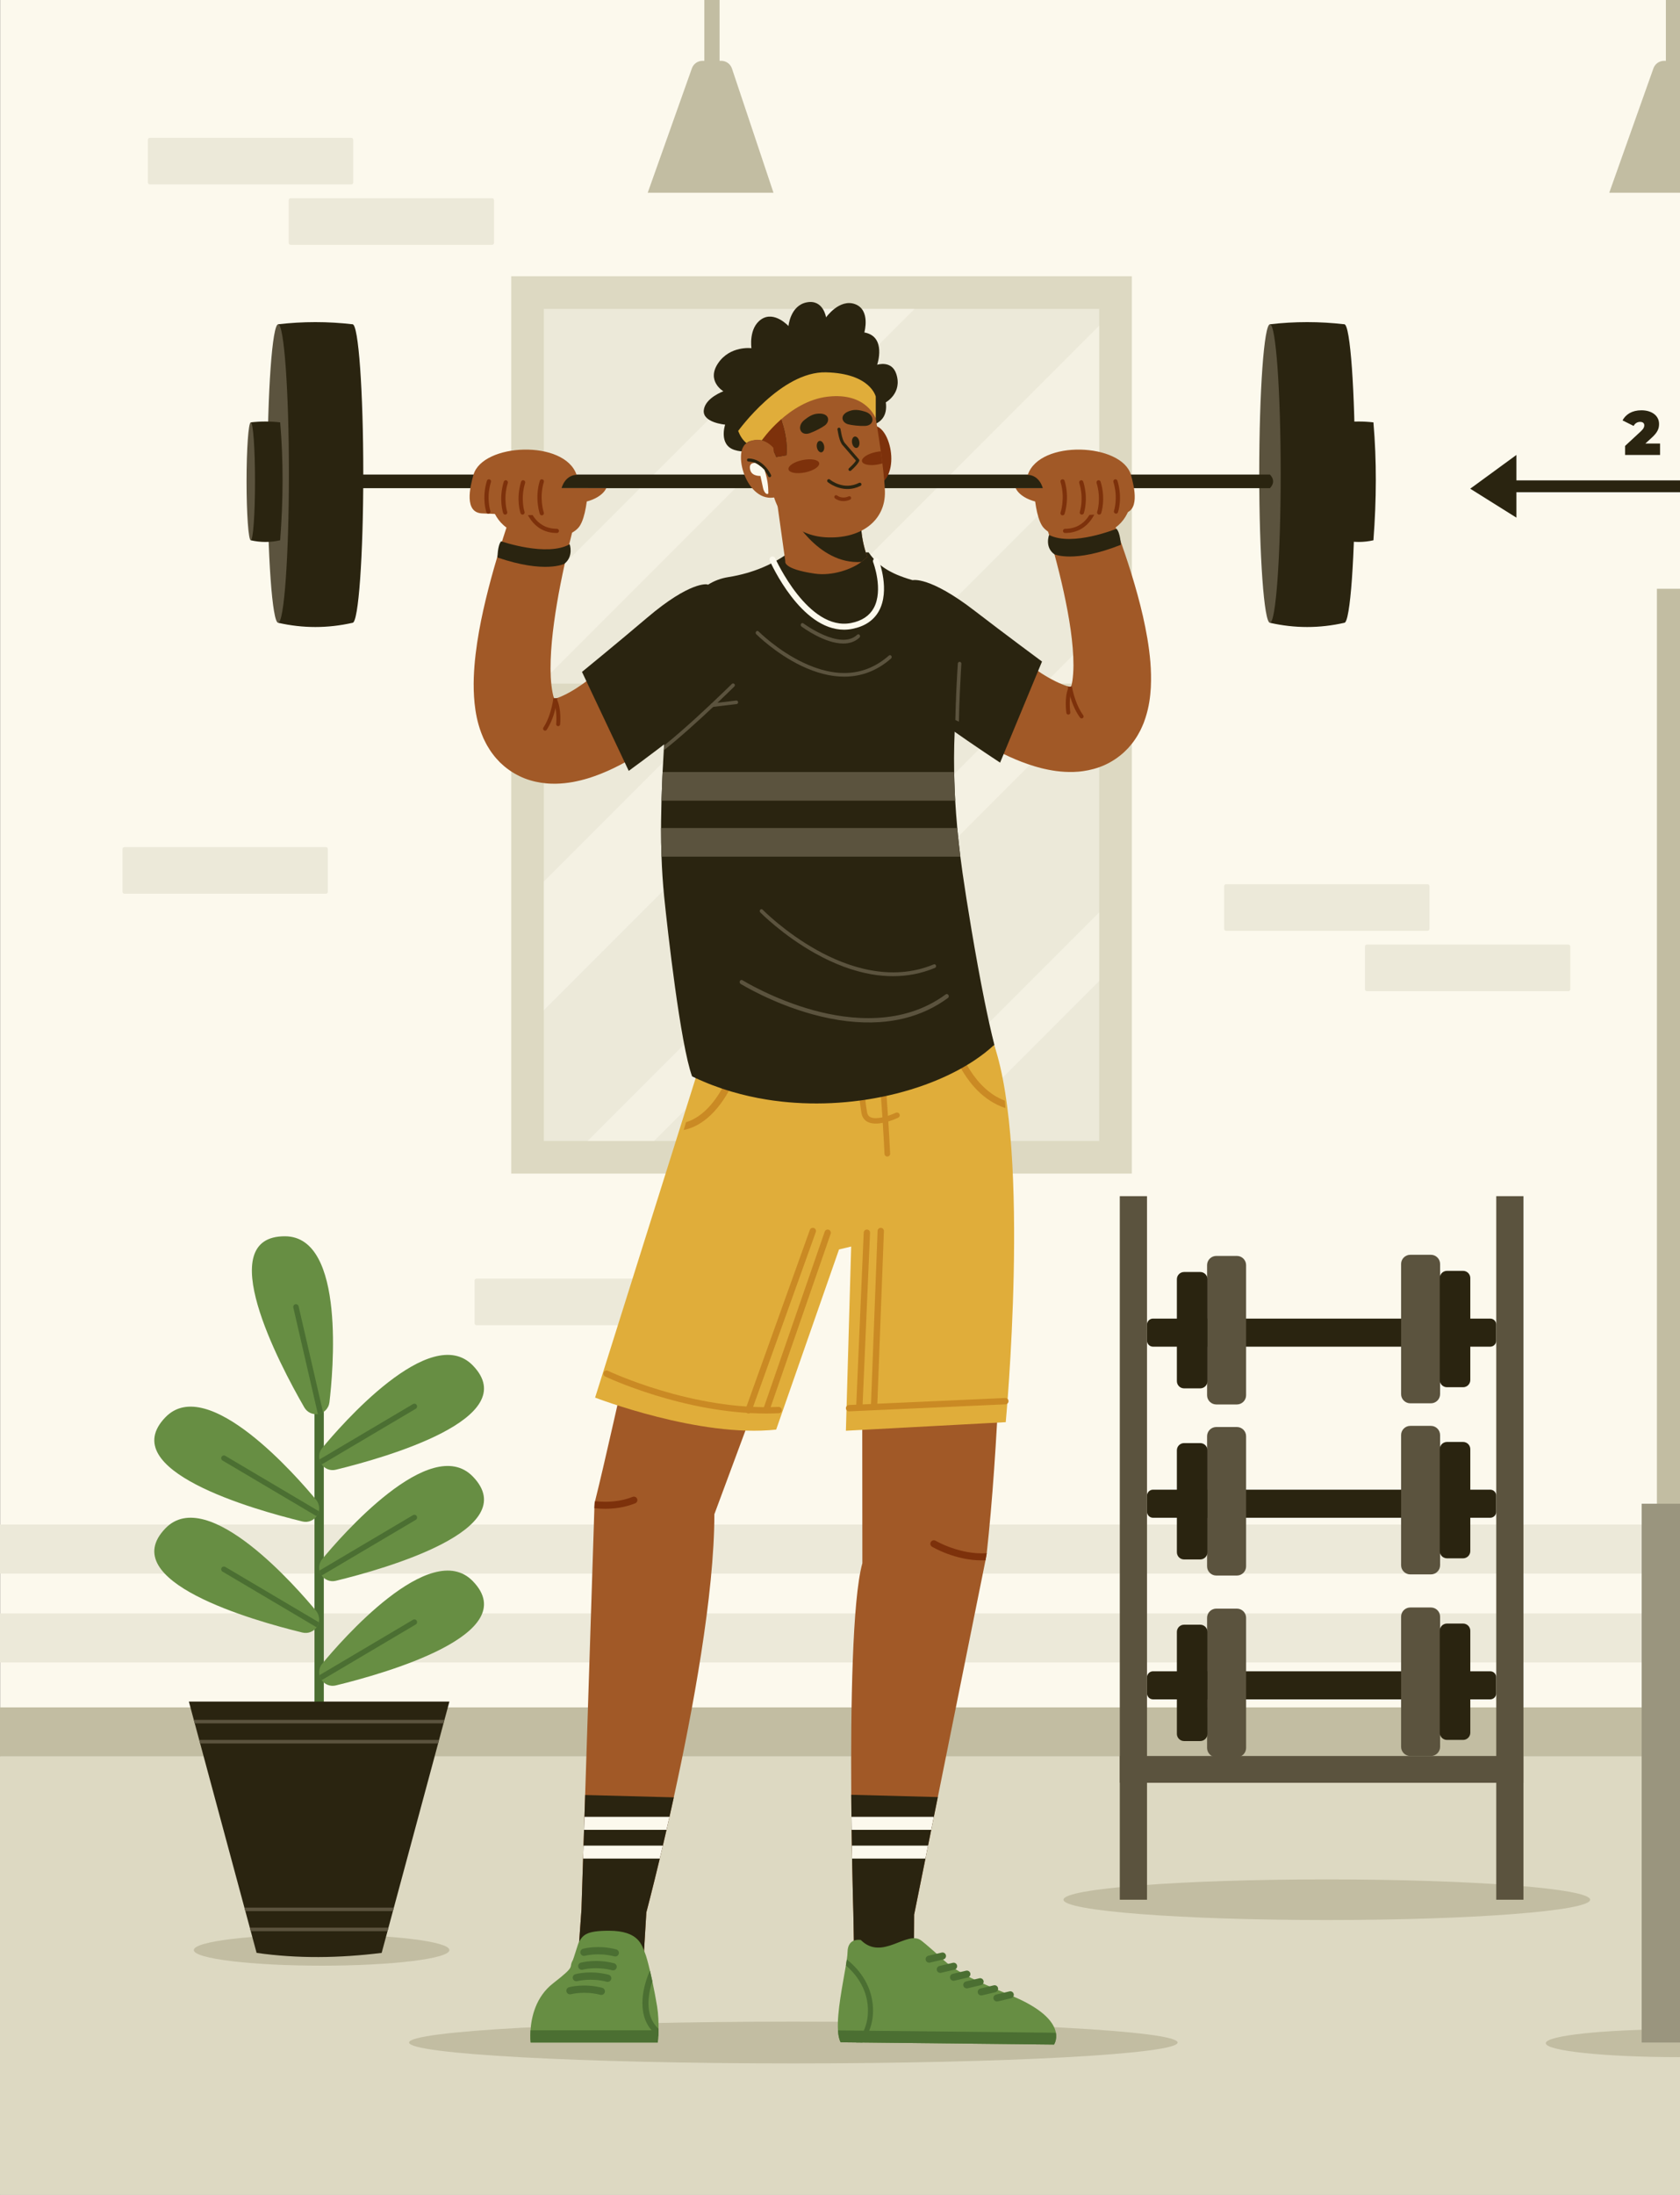 <svg width="383" height="500" viewBox="0 0 383 500" fill="none" xmlns="http://www.w3.org/2000/svg">
<rect x="0" y="0" width="383" height="500" fill="#333333" stroke="none"/>
<g clip-path="url(#clip0_1_1856)">
<g clip-path="url(#clip1_1_1856)">
<path d="M750.027 0H0.027V500H750.027V0Z" fill="#FCF9ED"/>
<path d="M750.027 400.13H0V500H750.027V400.13Z" fill="#DDD9C2"/>
<path d="M750.027 367.555H0V378.722H750.027V367.555Z" fill="#ECE9D9"/>
<path d="M750.027 347.309H0V358.476H750.027V347.309Z" fill="#ECE9D9"/>
<path d="M750.027 388.962H0V400.129H750.027V388.962Z" fill="#C2BDA2"/>
<path d="M80.081 42.015H34.157C33.912 42.015 33.713 41.816 33.713 41.571V31.837C33.713 31.592 33.912 31.394 34.157 31.394H80.081C80.326 31.394 80.525 31.593 80.525 31.837V41.571C80.525 41.817 80.326 42.015 80.081 42.015Z" fill="#ECE9D9"/>
<path d="M112.185 55.774H66.261C66.016 55.774 65.817 55.575 65.817 55.33V45.596C65.817 45.351 66.016 45.152 66.261 45.152H112.185C112.43 45.152 112.628 45.35 112.628 45.596V55.33C112.629 55.576 112.43 55.774 112.185 55.774Z" fill="#ECE9D9"/>
<path d="M325.442 212.05H279.518C279.273 212.05 279.074 211.851 279.074 211.607V201.873C279.074 201.628 279.273 201.43 279.518 201.43H325.442C325.687 201.43 325.885 201.629 325.885 201.873V211.607C325.886 211.852 325.687 212.05 325.442 212.05Z" fill="#ECE9D9"/>
<path d="M357.546 225.809H311.622C311.377 225.809 311.178 225.61 311.178 225.366V215.632C311.178 215.387 311.377 215.189 311.622 215.189H357.546C357.791 215.189 357.99 215.388 357.99 215.632V225.366C357.99 225.611 357.791 225.809 357.546 225.809Z" fill="#ECE9D9"/>
<path d="M28.374 203.598H74.298C74.543 203.598 74.741 203.399 74.741 203.155V193.421C74.741 193.176 74.542 192.977 74.297 192.977H28.374C28.129 192.977 27.93 193.176 27.93 193.421V203.155C27.93 203.4 28.129 203.598 28.374 203.598Z" fill="#ECE9D9"/>
<path d="M108.638 301.904H154.562C154.807 301.904 155.006 301.705 155.006 301.46V291.726C155.006 291.481 154.807 291.282 154.562 291.282H108.638C108.393 291.282 108.195 291.481 108.195 291.726V301.46C108.195 301.706 108.393 301.904 108.638 301.904Z" fill="#ECE9D9"/>
<path d="M258.032 62.931H116.541V267.357H258.032V62.931Z" fill="#DDD9C2"/>
<path d="M250.591 70.371H123.981V259.919H250.591V70.371Z" fill="#ECE9D9"/>
<g opacity="0.5">
<path d="M208.499 70.371L123.981 154.889V133.157L186.764 70.371H208.499Z" fill="#FCF9ED"/>
</g>
<g opacity="0.5">
<path d="M250.592 74.201V103.53L123.981 230.14V200.811L250.592 74.201Z" fill="#FCF9ED"/>
</g>
<g opacity="0.5">
<path d="M250.592 207.846V223.484L214.156 259.919H198.519L250.592 207.846Z" fill="#FCF9ED"/>
</g>
<g opacity="0.5">
<path d="M250.592 143.289V158.445L149.115 259.919H133.962L250.592 143.289Z" fill="#FCF9ED"/>
</g>
<path d="M250.592 155.743H123.98V164.664H250.592V155.743Z" fill="#DDD9C2"/>
<path d="M376.943 15.567L366.873 43.907H395.545L386.076 15.612C385.725 14.563 384.743 13.856 383.638 13.856H379.367C378.277 13.856 377.307 14.541 376.943 15.567Z" fill="#C2BDA2"/>
<path d="M383.255 0H379.78V21.336H383.255V0Z" fill="#C2BDA2"/>
<path d="M157.735 15.567L147.665 43.907H176.337L166.868 15.612C166.517 14.563 165.535 13.856 164.43 13.856H160.159C159.07 13.856 158.099 14.541 157.735 15.567Z" fill="#C2BDA2"/>
<path d="M164.048 0H160.572V21.336H164.048V0Z" fill="#C2BDA2"/>
<path d="M261.156 163.48C261.05 163.797 260.94 164.116 260.828 164.429L260.742 164.667L260.639 164.913L260.428 165.407L260.208 165.899C260.133 166.063 260.066 166.223 259.971 166.395C259.792 166.734 259.608 167.071 259.418 167.403C259.242 167.733 258.999 168.081 258.777 168.419C258.54 168.757 258.328 169.087 258.046 169.421C257.775 169.755 257.499 170.083 257.215 170.405C256.91 170.726 256.59 171.04 256.267 171.346C254.948 172.564 253.378 173.595 251.746 174.321C250.116 175.038 248.479 175.45 246.951 175.668C246.577 175.717 246.183 175.772 245.822 175.797C245.461 175.823 245.099 175.844 244.735 175.86C244.043 175.873 243.337 175.875 242.694 175.829C242.024 175.798 241.416 175.723 240.789 175.651C240.195 175.562 239.588 175.473 239.027 175.356C238.448 175.249 237.913 175.116 237.363 174.986C236.838 174.845 236.3 174.706 235.799 174.549C234.774 174.244 233.807 173.903 232.87 173.544C230.993 172.822 229.25 172.015 227.57 171.146C226.732 170.711 225.908 170.257 225.09 169.784C224.681 169.546 224.274 169.302 223.861 169.047L223.232 168.653L222.902 168.438L222.727 168.322L222.489 168.158C217.879 164.785 216.874 158.312 220.249 153.7C223.616 149.098 230.071 148.09 234.68 151.444L234.682 151.447L234.686 151.45L234.706 151.467L234.768 151.519L234.917 151.637L235.26 151.897C235.495 152.074 235.742 152.253 235.994 152.429C236.497 152.782 237.013 153.129 237.532 153.459C238.568 154.118 239.617 154.712 240.613 155.203C241.11 155.449 241.597 155.673 242.052 155.857C242.287 155.958 242.5 156.03 242.719 156.117C242.924 156.183 243.139 156.267 243.323 156.318C243.355 156.331 243.388 156.341 243.421 156.349C243.547 156.39 243.662 156.419 243.775 156.453C243.801 156.46 243.828 156.467 243.854 156.476C243.963 156.498 244.079 156.53 244.176 156.554C244.186 156.521 244.194 156.49 244.203 156.455C244.235 156.337 244.269 156.214 244.299 156.081C244.369 155.776 244.433 155.438 244.485 155.082C244.635 154.046 244.714 152.86 244.724 151.602C244.73 149.065 244.478 146.286 244.083 143.469C243.685 140.644 243.136 137.761 242.503 134.862C241.876 131.965 241.14 129.048 240.354 126.132C239.579 123.215 238.708 120.298 237.827 117.379L237.802 117.299C236.654 113.484 238.816 109.46 242.63 108.313C246.239 107.226 250.046 109.13 251.414 112.568C252.59 115.535 253.756 118.511 254.842 121.543C255.937 124.571 256.991 127.631 257.951 130.762C258.914 133.891 259.807 137.075 260.562 140.379C261.309 143.686 261.94 147.097 262.256 150.79C262.402 152.646 262.465 154.579 262.359 156.653C262.239 158.73 261.963 160.967 261.156 163.48Z" fill="#A15927"/>
<path d="M235.702 111.213C235.845 113.516 236.282 117.784 237.584 119.794C239.419 122.623 246.088 123.83 252.64 121.1C257.505 119.071 258.242 113.797 258.298 111.213H235.702Z" fill="#A15927"/>
<path d="M231.553 111.213C232.386 113.062 235.669 115.114 241.641 114.688C247.657 114.26 245.165 112.175 243.654 111.213H231.553Z" fill="#A15927"/>
<path d="M242.811 121.424C242.546 121.424 242.33 121.209 242.33 120.943C242.33 120.678 242.545 120.463 242.811 120.463C247.965 120.463 249.158 115.51 249.207 115.299C249.266 115.04 249.526 114.879 249.782 114.937C250.041 114.996 250.203 115.252 250.145 115.511C250.13 115.57 248.743 121.424 242.811 121.424Z" fill="#7D310B"/>
<path d="M234.704 151.464L234.685 151.454L234.681 151.451C234.69 151.453 234.696 151.458 234.704 151.464Z" fill="#A15927"/>
<path d="M254.527 120.456C254.527 120.456 244.505 124.562 239.161 121.873C239.161 121.873 238.106 124.65 240.376 126.278C240.376 126.278 244.886 128.341 255.535 124.11C255.535 124.11 255.4 121.321 254.527 120.456Z" fill="#2A2410"/>
<path d="M246.855 163.586C246.752 163.662 246.628 163.686 246.51 163.665C246.399 163.645 246.294 163.585 246.224 163.488C245.156 162.023 244.443 160.265 243.977 158.674C243.785 158.017 243.633 157.39 243.512 156.824C243.479 156.662 243.447 156.504 243.42 156.355C243.546 156.396 243.661 156.425 243.774 156.459C243.893 156.397 244.038 156.386 244.17 156.444C244.181 156.448 244.191 156.454 244.201 156.461C244.233 156.343 244.267 156.22 244.297 156.087C244.647 157.961 245.404 160.833 246.955 162.953C247.101 163.156 247.058 163.438 246.855 163.586Z" fill="#7D310B"/>
<path d="M243.62 162.79C243.571 162.797 243.522 162.796 243.476 162.787C243.291 162.754 243.136 162.605 243.108 162.407C243.087 162.267 242.625 159.032 243.512 156.824C243.53 156.775 243.55 156.725 243.573 156.676C243.615 156.58 243.688 156.505 243.775 156.459C243.894 156.397 244.039 156.386 244.171 156.444C244.182 156.448 244.192 156.454 244.202 156.461C244.408 156.569 244.5 156.822 244.404 157.039C244.189 157.528 244.056 158.098 243.977 158.674C243.74 160.419 244 162.254 244.003 162.275C244.039 162.523 243.868 162.753 243.62 162.79Z" fill="#7D310B"/>
<path d="M237.555 150.706L227.996 173.739C227.996 173.739 222.311 170.02 216.243 165.736C215.997 165.564 215.755 165.392 215.51 165.216C210.248 161.483 204.862 157.426 202.761 155.073C197.389 149.059 196.716 137.447 208.12 132.165C208.12 132.165 211.894 131.218 222.139 139.102C229.16 144.511 237.555 150.706 237.555 150.706Z" fill="#2A2410"/>
<path d="M268.476 465.309C268.476 467.937 229.253 470.067 180.868 470.067C132.483 470.067 93.26 467.937 93.26 465.309C93.26 462.681 132.483 460.551 180.868 460.551C229.253 460.551 268.476 462.681 268.476 465.309Z" fill="#C2BDA2"/>
<path d="M82.819 107.878C82.819 126.658 81.725 141.881 80.375 141.881C79.025 141.881 77.931 126.657 77.931 107.878C77.931 89.099 79.025 73.875 80.375 73.875C81.725 73.875 82.819 89.098 82.819 107.878Z" fill="#2A2410"/>
<path d="M80.374 141.881C74.722 143.161 69.071 143.161 63.419 141.881V73.874C69.071 73.218 74.722 73.218 80.374 73.874V141.881Z" fill="#2A2410"/>
<path d="M63.42 141.881C64.77 141.881 65.864 126.657 65.864 107.878C65.864 89.099 64.77 73.875 63.42 73.875C62.07 73.875 60.976 89.099 60.976 107.878C60.976 126.657 62.07 141.881 63.42 141.881Z" fill="#5B533E"/>
<path d="M63.871 123.083C61.639 123.589 59.406 123.589 57.174 123.083V96.221C59.406 95.962 61.639 95.962 63.871 96.221C64.626 104.925 64.574 113.896 63.871 123.083Z" fill="#2A2410"/>
<path d="M58.139 109.652C58.139 117.07 57.707 123.083 57.174 123.083C56.641 123.083 56.209 117.07 56.209 109.652C56.209 102.234 56.641 96.221 57.174 96.221C57.707 96.221 58.139 102.234 58.139 109.652Z" fill="#5B533E"/>
<path d="M308.919 107.878C308.919 126.658 307.825 141.881 306.475 141.881C305.125 141.881 304.031 126.657 304.031 107.878C304.031 89.099 305.125 73.875 306.475 73.875C307.825 73.874 308.919 89.098 308.919 107.878Z" fill="#2A2410"/>
<path d="M313.108 123.083C310.876 123.589 308.643 123.589 306.411 123.083V96.221C308.643 95.962 310.876 95.962 313.108 96.221C313.863 104.925 313.811 113.896 313.108 123.083Z" fill="#2A2410"/>
<path d="M306.475 141.881C300.823 143.161 295.172 143.161 289.52 141.881V73.874C295.172 73.218 300.823 73.218 306.475 73.874V141.881Z" fill="#2A2410"/>
<path d="M291.965 107.878C291.965 126.658 290.871 141.881 289.521 141.881C288.171 141.881 287.077 126.657 287.077 107.878C287.077 89.099 288.171 73.875 289.521 73.875C290.87 73.874 291.965 89.098 291.965 107.878Z" fill="#5B533E"/>
<path d="M289.52 111.212H73.921V108.111H289.52C290.485 109.145 290.485 110.179 289.52 111.212Z" fill="#2A2410"/>
<path d="M192.845 264.215L191.951 266.625L162.859 344.961C162.859 363.239 157.912 389.801 153.606 409.46C153.274 410.981 152.944 412.462 152.621 413.894C152.392 414.907 152.167 415.895 151.947 416.856C151.662 418.099 151.383 419.297 151.112 420.446C150.871 421.476 150.637 422.463 150.41 423.408C148.657 430.723 147.417 435.405 147.352 435.656C147.35 435.663 147.35 435.668 147.35 435.668L146.751 445.63L131.824 445.347L132.561 434.966V434.959L132.933 423.408L133.029 420.446L133.144 416.856L133.24 413.894L133.399 408.921L135.505 343.584L135.571 342.332C135.601 342.217 135.627 342.105 135.658 341.988C140.156 324.007 149.511 279.087 155.879 257.423C156.057 256.812 156.23 256.222 156.396 255.654C157.412 252.209 158.191 249.56 158.659 247.976C158.977 246.9 159.151 246.317 159.151 246.317L164.067 248.931L165.48 249.68L192.845 264.215Z" fill="#A15927"/>
<path d="M153.607 409.46C153.275 410.981 152.945 412.462 152.622 413.894C152.393 414.907 152.168 415.895 151.948 416.856C151.663 418.099 151.384 419.297 151.113 420.446C150.872 421.476 150.638 422.463 150.411 423.408C148.658 430.723 147.418 435.405 147.353 435.656C147.351 435.663 147.351 435.668 147.351 435.668L146.752 445.63L131.825 445.347L132.562 434.966V434.959L132.934 423.408L133.03 420.446L133.145 416.856L133.241 413.894L133.4 408.921L153.607 409.46Z" fill="#2A2410"/>
<path d="M152.622 413.895C152.393 414.908 152.168 415.896 151.948 416.857H133.143L133.239 413.895H152.622Z" fill="#FCF9ED"/>
<path d="M151.113 420.447C150.872 421.477 150.638 422.464 150.411 423.409H132.933L133.029 420.447H151.113Z" fill="#FCF9ED"/>
<path d="M144.806 342.475C142.474 343.406 140.094 343.716 137.961 343.716C137.096 343.716 136.27 343.664 135.504 343.585L135.57 342.333C135.599 342.22 135.627 342.106 135.656 341.991C136.385 342.068 137.173 342.118 137.997 342.118C139.958 342.118 142.125 341.839 144.221 341.004C144.626 340.841 145.088 341.04 145.249 341.446C145.413 341.852 145.214 342.314 144.806 342.475Z" fill="#7D310B"/>
<path d="M150.13 462.187C150.13 462.303 150.127 462.416 150.125 462.526C150.114 463.041 150.092 463.504 150.07 463.9C150.018 464.773 149.954 465.31 149.954 465.31H120.978C120.978 465.31 120.835 464.189 120.945 462.526C121.135 459.565 122.118 454.889 126.12 451.799C131.598 447.563 129.483 448.447 130.606 446.517C130.733 446.302 131.719 443.022 131.823 442.796C132.765 440.791 133.633 439.844 138.824 439.844C145.709 439.844 146.315 443.185 147.051 444.945C147.354 445.675 147.77 447.209 148.197 449.035C148.371 449.768 148.544 450.55 148.715 451.346C149.139 453.343 149.536 455.428 149.805 457.091C150.092 458.871 150.152 460.705 150.13 462.187Z" fill="#678E43"/>
<path d="M150.13 462.187C150.13 462.303 150.127 462.416 150.125 462.526C150.114 463.041 150.092 463.504 150.07 463.9C148.657 462.909 147.649 461.6 147.06 459.997C145.267 455.114 148.024 449.253 148.14 449.005L148.198 449.033C148.372 449.766 148.545 450.548 148.716 451.344C148.064 453.338 147.312 456.69 148.355 459.526C148.734 460.559 149.329 461.449 150.13 462.187Z" fill="#4B6F32"/>
<path d="M150.125 462.526C150.086 464.176 149.954 465.31 149.954 465.31H120.978C120.978 465.31 120.835 464.189 120.945 462.526H150.125Z" fill="#4B6F32"/>
<path d="M139.78 448.875C139.712 448.875 139.642 448.867 139.572 448.849C135.887 447.894 132.884 448.702 132.854 448.711C132.414 448.833 131.959 448.575 131.837 448.135C131.715 447.695 131.973 447.24 132.413 447.118C132.552 447.08 135.876 446.185 139.985 447.249C140.427 447.363 140.692 447.814 140.578 448.256C140.483 448.628 140.148 448.875 139.78 448.875Z" fill="#4B6F32"/>
<path d="M140.27 445.712C140.202 445.712 140.132 445.704 140.062 445.686C136.377 444.731 133.374 445.539 133.344 445.548C132.904 445.67 132.449 445.412 132.328 444.972C132.206 444.532 132.464 444.077 132.904 443.955C133.043 443.916 136.368 443.022 140.476 444.086C140.918 444.2 141.183 444.651 141.069 445.093C140.973 445.465 140.638 445.712 140.27 445.712Z" fill="#4B6F32"/>
<path d="M138.541 451.493C138.473 451.493 138.403 451.484 138.333 451.466C134.671 450.518 131.644 451.32 131.614 451.328C131.174 451.448 130.72 451.189 130.599 450.75C130.478 450.311 130.735 449.857 131.175 449.735C131.314 449.697 134.639 448.803 138.747 449.866C139.189 449.981 139.454 450.431 139.34 450.873C139.244 451.246 138.909 451.493 138.541 451.493Z" fill="#4B6F32"/>
<path d="M137.085 454.469C137.017 454.469 136.947 454.461 136.878 454.443C133.217 453.495 130.189 454.297 130.159 454.305C129.719 454.426 129.265 454.166 129.144 453.727C129.023 453.287 129.281 452.834 129.72 452.712C129.859 452.674 133.183 451.78 137.292 452.843C137.734 452.957 137.999 453.408 137.885 453.85C137.788 454.222 137.452 454.469 137.085 454.469Z" fill="#4B6F32"/>
<path d="M227.816 257.98C222.239 261.703 209.536 264.732 196.678 266.17C180.101 268.025 163.26 267.241 161.081 261.907C160.836 261.305 160.612 260.675 160.409 260.019C160.405 260.001 160.4 259.98 160.393 259.962C160.243 259.48 160.108 258.984 159.983 258.477C159.757 257.569 159.566 256.627 159.403 255.665C159.308 255.103 159.222 254.533 159.147 253.96C157.979 245.129 159.002 235.427 159.002 235.427L221.899 222.226C221.899 222.226 228.105 240.177 229.086 250.749C229.14 251.329 229.176 251.888 229.197 252.42C229.303 255.186 228.932 257.235 227.816 257.98Z" fill="#2A2410"/>
<path d="M229.285 253.715C229.28 254.209 229.276 254.695 229.271 255.187C229.264 256.343 229.25 257.494 229.238 258.643C229.231 259.237 229.224 259.832 229.217 260.424C229.217 260.508 229.217 260.588 229.215 260.667C229.213 261.214 229.206 261.76 229.199 262.303C228.771 297.926 227.519 330.478 224.954 353.839V353.851L224.671 355.452L213.801 409.395L212.893 413.895L212.296 416.857L211.573 420.447L210.976 423.409L208.423 436.076H208.4L208.346 445.63L194.715 445.373L194.54 435.669C194.54 435.669 194.39 430.792 194.254 423.409C194.235 422.461 194.219 421.474 194.203 420.447C194.184 419.296 194.166 418.095 194.149 416.857C194.137 415.893 194.126 414.903 194.112 413.895C194.096 412.269 194.082 410.589 194.068 408.871C193.937 389.172 194.278 364.443 196.598 356.112L196.523 266.574L196.516 253.687L221.398 256.303L222.949 255.793L223.864 255.496L225.383 254.998L229.285 253.715Z" fill="#A15927"/>
<path d="M213.8 409.395L212.892 413.895L212.295 416.857L211.572 420.447L210.975 423.409L208.422 436.076H208.4L208.346 445.63L194.715 445.373L194.54 435.669C194.54 435.669 194.39 430.792 194.254 423.409C194.235 422.461 194.219 421.474 194.203 420.447C194.184 419.296 194.166 418.095 194.149 416.857C194.137 415.893 194.126 414.903 194.112 413.895C194.096 412.269 194.082 410.589 194.068 408.871L213.8 409.395Z" fill="#2A2410"/>
<path d="M212.893 413.895L212.296 416.857H194.149C194.137 415.893 194.126 414.903 194.112 413.895H212.893Z" fill="#FCF9ED"/>
<path d="M211.573 420.447L210.976 423.409H194.254C194.235 422.461 194.219 421.474 194.203 420.447H211.573Z" fill="#FCF9ED"/>
<path d="M158.596 245.598L135.669 318.388C135.669 318.388 159.508 327.598 176.949 325.676L191.275 284.64L194.045 283.973L192.845 325.939L229.284 323.988C229.284 323.988 235.009 262.797 226.634 238.05C226.634 238.05 207.511 245.834 158.596 245.598Z" fill="#E0AD3A"/>
<path d="M170.639 322.015C170.558 322.015 170.476 322.001 170.396 321.972C170.021 321.838 169.826 321.425 169.961 321.05L184.626 280.188C184.76 279.813 185.173 279.619 185.548 279.753C185.923 279.887 186.118 280.3 185.983 280.675L171.319 321.537C171.213 321.832 170.935 322.015 170.639 322.015Z" fill="#CA8A24"/>
<path d="M199.267 321.168C199.258 321.168 199.249 321.168 199.239 321.167C198.841 321.152 198.531 320.817 198.546 320.419L200.067 280.404C200.082 280.006 200.41 279.701 200.815 279.711C201.213 279.726 201.523 280.061 201.508 280.459L199.987 320.474C199.972 320.863 199.652 321.168 199.267 321.168Z" fill="#CA8A24"/>
<path d="M174.696 321.949C174.618 321.949 174.538 321.936 174.46 321.909C174.084 321.779 173.885 321.368 174.015 320.992L188.012 280.587C188.142 280.211 188.552 280.011 188.929 280.142C189.305 280.273 189.504 280.683 189.374 281.059L175.376 321.464C175.274 321.762 174.994 321.949 174.696 321.949Z" fill="#CA8A24"/>
<path d="M174.658 322.014C155.785 322.014 138.161 313.676 137.976 313.587C137.617 313.415 137.466 312.985 137.638 312.626C137.81 312.267 138.24 312.115 138.6 312.287C138.791 312.378 157.925 321.428 177.471 320.507C177.872 320.494 178.206 320.796 178.225 321.193C178.244 321.591 177.936 321.928 177.539 321.947C176.576 321.993 175.615 322.014 174.658 322.014Z" fill="#CA8A24"/>
<path d="M195.913 321.168C195.902 321.168 195.892 321.168 195.881 321.167C195.483 321.15 195.175 320.813 195.192 320.416L196.908 280.791C196.925 280.393 197.261 280.083 197.659 280.102C198.057 280.119 198.365 280.456 198.348 280.853L196.632 320.478C196.616 320.866 196.297 321.168 195.913 321.168Z" fill="#CA8A24"/>
<path d="M193.572 321.519C193.189 321.519 192.87 321.217 192.852 320.831C192.834 320.433 193.142 320.096 193.54 320.078L229.165 318.479C229.567 318.463 229.9 318.769 229.918 319.167C229.936 319.565 229.628 319.902 229.23 319.92L193.605 321.519C193.593 321.519 193.582 321.519 193.572 321.519Z" fill="#CA8A24"/>
<path d="M224.954 353.839V353.85L224.669 355.451C224.381 355.465 224.096 355.471 223.813 355.471C217.804 355.471 212.757 352.525 212.489 352.367C212.113 352.143 211.988 351.658 212.213 351.282C212.437 350.904 212.924 350.782 213.3 351.003C213.388 351.059 218.886 354.249 224.954 353.839Z" fill="#7D310B"/>
<path d="M229.197 252.419C229.129 252.403 229.07 252.385 229.025 252.369C227.879 251.98 226.786 251.448 225.742 250.775C225.463 250.596 225.194 250.41 224.929 250.216C223.924 249.482 223.018 248.647 222.203 247.752C217.113 242.168 215.592 234.284 215.519 233.886C215.44 233.467 215.716 233.066 216.135 232.987C216.559 232.908 216.959 233.186 217.036 233.603C217.054 233.698 218.607 241.761 223.688 247.069C224.435 247.855 225.264 248.579 226.172 249.211C226.306 249.302 226.439 249.392 226.575 249.48C227.379 249.994 228.217 250.418 229.086 250.748C229.14 251.327 229.176 251.887 229.197 252.419Z" fill="#CA8A24"/>
<path d="M202.932 262.823C202.949 263.163 202.676 263.454 202.325 263.474C202.322 263.474 202.322 263.474 202.32 263.474C201.965 263.492 201.665 263.228 201.648 262.885C201.535 260.559 201.398 258.177 201.248 255.799C201.222 255.38 201.196 254.962 201.167 254.543C200.661 246.769 200.019 239.137 199.535 233.749C199.495 233.314 199.458 232.891 199.42 232.485C199.312 231.302 199.214 230.254 199.13 229.366C199.556 229.3 199.983 229.231 200.404 229.16C200.488 230.048 200.586 231.106 200.695 232.301C200.733 232.707 200.77 233.13 200.81 233.565C201.289 238.906 201.928 246.471 202.433 254.198C202.462 254.624 202.489 255.053 202.518 255.479C202.672 257.945 202.814 260.416 202.932 262.823Z" fill="#CA8A24"/>
<path d="M204.764 254.619C204.563 254.715 203.662 255.134 202.517 255.48C202.117 255.602 201.687 255.713 201.247 255.8C200.844 255.877 200.435 255.935 200.03 255.958C199.252 256.002 198.5 255.92 197.873 255.62C197.092 255.246 196.585 254.566 196.409 253.656C195.941 251.258 194.96 241.355 194.299 234.351C194.257 233.921 194.218 233.5 194.179 233.092C194.074 231.972 193.981 230.953 193.901 230.087C194.326 230.036 194.753 229.984 195.18 229.928C195.26 230.799 195.354 231.83 195.462 232.965C195.5 233.371 195.54 233.791 195.579 234.224C196.241 241.211 197.22 251.099 197.673 253.423C197.775 253.959 198.021 254.303 198.448 254.508C199.128 254.833 200.15 254.765 201.165 254.544C201.598 254.45 202.029 254.329 202.431 254.199C203.167 253.961 203.809 253.691 204.195 253.508C204.514 253.356 204.899 253.481 205.056 253.787C205.214 254.094 205.083 254.467 204.764 254.619Z" fill="#CA8A24"/>
<path d="M169.083 241.496C169.008 241.772 167.912 245.744 165.478 249.681C163.995 252.083 162.011 254.472 159.462 256.001C159.168 256.18 158.866 256.345 158.556 256.497C157.689 256.927 156.794 257.235 155.875 257.425C156.054 256.814 156.226 256.225 156.393 255.657C156.891 255.505 157.38 255.313 157.858 255.075C158.322 254.846 158.766 254.584 159.194 254.294C161.198 252.933 162.81 250.95 164.064 248.932C166.441 245.103 167.531 241.147 167.549 241.082C167.664 240.663 168.099 240.409 168.52 240.525C168.945 240.64 169.196 241.075 169.083 241.496Z" fill="#CA8A24"/>
<path d="M240.29 465.777L191.647 465.256C191.292 464.595 191.105 463.66 191.036 462.548C190.776 458.43 192.158 451.878 192.845 447.744C192.928 447.261 193 446.81 193.056 446.403C193.153 445.712 193.214 445.137 193.219 444.714C193.255 441.335 196.24 441.946 196.24 441.946C201.11 446.825 206.762 439.647 209.991 442.055C209.991 442.055 211.382 443.075 215.207 446.591C219.029 450.107 225.575 452.47 231.14 454.87C238.326 457.964 240.341 461 240.718 463.081C241.016 464.727 240.29 465.777 240.29 465.777Z" fill="#678E43"/>
<path d="M240.29 465.777L191.647 465.256C191.292 464.595 191.105 463.66 191.036 462.548L240.718 463.08C241.016 464.727 240.29 465.777 240.29 465.777Z" fill="#4B6F32"/>
<path d="M196.61 465.309L195.165 465.293C196.624 463.661 198.001 461.148 197.863 457.532C197.68 452.723 194.831 449.453 192.845 447.743C192.928 447.26 193 446.809 193.056 446.402C195.199 448.076 198.799 451.728 199.021 457.487C199.153 460.941 197.993 463.502 196.61 465.309Z" fill="#4B6F32"/>
<path d="M214.351 449.451C213.991 449.447 213.667 449.2 213.58 448.834C213.478 448.403 213.744 447.971 214.175 447.869L217.222 447.147C217.652 447.044 218.085 447.311 218.187 447.742C218.289 448.173 218.023 448.605 217.592 448.707L214.545 449.429C214.48 449.445 214.415 449.452 214.351 449.451Z" fill="#4B6F32"/>
<path d="M211.811 447.125C211.451 447.121 211.127 446.874 211.04 446.508C210.938 446.077 211.204 445.645 211.635 445.543L214.682 444.821C215.112 444.718 215.545 444.985 215.647 445.416C215.749 445.847 215.483 446.279 215.052 446.381L212.005 447.103C211.94 447.119 211.875 447.126 211.811 447.125Z" fill="#4B6F32"/>
<path d="M217.371 451.25C217.011 451.246 216.687 450.999 216.6 450.633C216.498 450.202 216.764 449.77 217.195 449.668L220.242 448.946C220.673 448.843 221.105 449.11 221.207 449.541C221.309 449.972 221.042 450.404 220.612 450.506L217.565 451.228C217.5 451.244 217.435 451.251 217.371 451.25Z" fill="#4B6F32"/>
<path d="M220.391 452.98C220.031 452.976 219.707 452.729 219.62 452.363C219.518 451.932 219.784 451.5 220.215 451.398L223.262 450.676C223.693 450.573 224.125 450.84 224.227 451.271C224.329 451.701 224.063 452.134 223.632 452.236L220.585 452.958C220.52 452.974 220.455 452.981 220.391 452.98Z" fill="#4B6F32"/>
<path d="M223.688 454.586C223.328 454.582 223.004 454.335 222.917 453.969C222.815 453.538 223.081 453.106 223.512 453.004L226.559 452.282C226.99 452.18 227.422 452.446 227.524 452.877C227.626 453.308 227.36 453.74 226.929 453.842L223.882 454.564C223.816 454.58 223.751 454.587 223.688 454.586Z" fill="#4B6F32"/>
<path d="M227.266 455.964C226.906 455.96 226.582 455.713 226.495 455.347C226.393 454.916 226.659 454.484 227.09 454.382L230.137 453.66C230.568 453.557 231 453.824 231.102 454.255C231.204 454.686 230.938 455.118 230.507 455.22L227.46 455.942C227.395 455.957 227.33 455.964 227.266 455.964Z" fill="#4B6F32"/>
<path d="M226.685 238.003C226.665 238.018 226.651 238.037 226.633 238.052C225.326 239.268 223.843 240.428 222.213 241.516C222.159 241.553 222.108 241.585 222.059 241.619C221.537 241.967 221 242.303 220.448 242.632C220.004 242.904 219.556 243.164 219.095 243.414C218.855 243.551 218.612 243.684 218.369 243.814C217.908 244.062 217.435 244.304 216.957 244.54C213.179 246.416 208.901 247.98 204.307 249.134C203.89 249.242 203.471 249.345 203.042 249.438C202.738 249.512 202.429 249.58 202.12 249.649C201.698 249.742 201.274 249.831 200.845 249.914C200.342 250.019 199.83 250.113 199.318 250.203C198.899 250.284 198.477 250.353 198.048 250.421C197.788 250.465 197.526 250.504 197.266 250.541C196.842 250.607 196.415 250.669 195.989 250.723C191.75 251.289 187.357 251.503 182.931 251.314C182.33 251.289 181.725 251.258 181.117 251.213C180.193 251.152 179.264 251.071 178.339 250.97C177.743 250.909 177.148 250.835 176.554 250.752C176.458 250.74 176.365 250.73 176.27 250.715C176.233 250.712 176.194 250.705 176.157 250.7C175.667 250.631 175.186 250.558 174.698 250.479C172.087 250.055 169.483 249.474 166.931 248.726C166.676 248.652 166.421 248.576 166.169 248.498C165.649 248.341 165.129 248.174 164.615 248C163.176 247.517 161.749 246.978 160.349 246.375C159.981 246.223 159.616 246.059 159.253 245.899C159.035 245.799 158.814 245.7 158.596 245.597C158.363 245.484 158.13 245.376 157.902 245.264C157.863 245.247 157.819 245.227 157.779 245.205C155.124 237.948 152.202 212.044 151.417 204.302C151.263 202.76 151.135 201.218 151.034 199.676C150.936 198.173 150.86 196.668 150.809 195.158C150.73 192.993 150.699 190.819 150.701 188.629C150.701 188.077 150.703 187.523 150.711 186.969C150.726 185.456 150.755 183.934 150.799 182.399C150.853 180.595 150.922 178.775 151.007 176.934C151.024 176.581 151.041 176.228 151.058 175.87C151.06 175.799 151.063 175.728 151.068 175.657C151.144 174.098 151.232 172.524 151.325 170.935C151.347 170.57 151.369 170.207 151.391 169.841C151.396 169.758 151.398 169.669 151.406 169.584C151.408 169.518 151.413 169.454 151.416 169.388C151.492 168.143 151.57 166.887 151.654 165.622C151.786 163.484 151.929 161.31 152.073 159.101C152.149 157.897 152.23 156.681 152.306 155.451C152.796 147.696 154.444 141.59 157.19 137.459C157.884 136.417 158.649 135.503 159.48 134.716C160.083 134.145 160.721 133.645 161.395 133.216C162.785 132.329 164.325 131.745 166.016 131.475C167.558 131.232 168.965 130.909 170.243 130.543C170.478 130.477 170.711 130.408 170.939 130.335C171.66 130.114 172.336 129.874 172.971 129.631C173.707 129.349 174.383 129.055 174.996 128.766C175.094 128.722 175.187 128.673 175.283 128.631C175.45 128.548 175.609 128.472 175.768 128.388C175.775 128.383 175.783 128.381 175.79 128.376C176.222 128.155 176.624 127.937 176.991 127.731C178.082 127.113 178.888 126.569 179.367 126.228C179.705 125.985 179.879 125.843 179.879 125.843H198.028C198.173 126.049 198.315 126.25 198.464 126.441C198.474 126.456 198.484 126.47 198.491 126.483C198.729 126.787 198.971 127.074 199.222 127.346C199.69 127.856 200.188 128.312 200.703 128.721C201.363 129.253 202.059 129.704 202.777 130.099C203.076 130.266 203.378 130.418 203.682 130.565C203.915 130.68 204.153 130.786 204.393 130.891C204.641 130.996 204.886 131.097 205.141 131.195C205.732 131.428 206.335 131.634 206.936 131.83C206.941 131.83 206.948 131.835 206.956 131.837C210.697 133.028 214.487 133.641 217.047 135.796C217.496 136.174 217.91 136.6 218.278 137.088H218.281C219.024 138.078 219.583 139.312 219.899 140.886C219.987 141.325 220.036 141.808 220.056 142.335C220.191 146.356 218.477 153.029 217.788 164.022C217.562 167.515 217.447 171.448 217.526 175.871C217.528 175.964 217.528 176.055 217.531 176.148C217.553 177.303 217.585 178.484 217.639 179.7C217.651 180.063 217.668 180.431 217.686 180.796C217.711 181.325 217.737 181.86 217.769 182.399C217.781 182.627 217.796 182.855 217.811 183.085C217.811 183.085 217.811 183.085 217.811 183.09C217.858 183.865 217.912 184.657 217.97 185.458C218.044 186.493 218.134 187.549 218.235 188.628C218.277 189.109 218.323 189.594 218.372 190.082C218.509 191.47 218.666 192.897 218.843 194.36C218.875 194.625 218.907 194.889 218.941 195.157C219.098 196.398 219.267 197.667 219.453 198.964C220.35 205.225 222.356 217.658 224.467 228.099C224.803 229.744 225.136 231.338 225.472 232.85C225.506 233.009 225.538 233.166 225.575 233.321C225.947 235.007 226.322 236.581 226.685 238.003Z" fill="#2A2410"/>
<path d="M217.769 182.4H150.8C150.854 180.596 150.923 178.776 151.008 176.935C151.025 176.582 151.042 176.229 151.059 175.871H217.525C217.527 175.964 217.527 176.055 217.53 176.148C217.552 177.303 217.584 178.484 217.638 179.7C217.65 180.063 217.667 180.431 217.685 180.796C217.71 181.326 217.737 181.86 217.769 182.4Z" fill="#5B533E"/>
<path d="M218.941 195.158H150.81C150.731 192.993 150.7 190.819 150.702 188.629H218.235C218.277 189.11 218.323 189.595 218.372 190.083C218.509 191.471 218.666 192.898 218.843 194.361C218.874 194.626 218.906 194.891 218.941 195.158Z" fill="#5B533E"/>
<path d="M219.17 151.206C219.166 151.279 218.985 153.985 218.822 157.715C218.822 157.744 218.818 157.777 218.818 157.802C218.731 159.798 218.651 162.08 218.608 164.409C218.336 164.282 218.067 164.155 217.795 164.024C217.839 161.843 217.915 159.721 217.995 157.848V157.841C218.017 157.369 218.039 156.919 218.06 156.484C218.201 153.509 218.343 151.408 218.365 151.146C218.376 150.972 218.499 150.83 218.659 150.787C218.703 150.773 218.746 150.769 218.797 150.773C219.021 150.789 219.188 150.981 219.17 151.206Z" fill="#5B533E"/>
<path d="M192.402 143.448C182.567 143.448 175.794 128.416 175.493 127.736C175.341 127.393 175.496 126.992 175.839 126.84C176.182 126.688 176.583 126.843 176.735 127.186C176.809 127.353 184.244 143.854 194.033 141.929C196.472 141.449 198.205 140.306 199.183 138.532C201.461 134.401 199.086 128.138 199.062 128.076C198.927 127.726 199.101 127.333 199.451 127.198C199.801 127.062 200.194 127.237 200.33 127.587C200.438 127.867 202.954 134.509 200.373 139.189C199.192 141.331 197.148 142.702 194.296 143.263C193.653 143.388 193.021 143.448 192.402 143.448Z" fill="#FCF9ED"/>
<path d="M192.459 154.151C189.386 154.151 186.091 153.317 182.662 151.672C176.766 148.842 172.441 144.516 172.398 144.473C172.239 144.312 172.229 144.042 172.377 143.869C172.525 143.696 172.774 143.686 172.933 143.846C172.975 143.889 177.218 148.129 182.998 150.899C190.68 154.58 197.291 154.058 202.646 149.347C202.815 149.198 203.063 149.227 203.199 149.41C203.336 149.594 203.31 149.863 203.141 150.011C200.054 152.726 196.506 154.12 192.595 154.151C192.55 154.151 192.504 154.151 192.459 154.151Z" fill="#5B533E"/>
<path d="M192.24 146.604C187.963 146.604 182.988 142.925 182.714 142.72C182.535 142.586 182.49 142.32 182.613 142.125C182.736 141.931 182.981 141.882 183.16 142.016C183.243 142.079 191.557 148.225 195.427 144.603C195.591 144.449 195.84 144.468 195.982 144.648C196.124 144.827 196.105 145.097 195.941 145.251C194.895 146.23 193.603 146.604 192.24 146.604Z" fill="#5B533E"/>
<path d="M203.57 222.386C201.965 222.386 200.327 222.241 198.66 221.952C194.551 221.238 190.256 219.646 185.896 217.22C178.486 213.097 173.374 207.909 173.323 207.858C173.165 207.696 173.157 207.426 173.306 207.254C173.455 207.082 173.704 207.074 173.862 207.236C173.912 207.287 178.957 212.403 186.273 216.47C192.991 220.205 203.058 223.796 212.87 219.696C213.073 219.611 213.3 219.721 213.379 219.941C213.457 220.161 213.356 220.409 213.153 220.493C210.134 221.754 206.926 222.386 203.57 222.386Z" fill="#5B533E"/>
<path d="M206.077 232.004C204.31 232.436 202.467 232.718 200.552 232.847C195.834 233.167 190.676 232.569 185.221 231.07C175.951 228.523 168.924 224.186 168.854 224.143C168.636 224.007 168.555 223.712 168.673 223.482C168.791 223.253 169.063 223.177 169.28 223.312C169.349 223.355 176.282 227.631 185.433 230.141C193.836 232.446 205.89 233.692 215.593 226.536C215.793 226.388 216.074 226.448 216.219 226.669C216.364 226.891 216.319 227.19 216.119 227.338C213.136 229.541 209.773 231.101 206.077 232.004Z" fill="#5B533E"/>
<path d="M148.571 169.775L148.34 169.949L148.17 170.073L147.851 170.304L147.244 170.727C146.843 171.001 146.447 171.266 146.051 171.522C145.256 172.036 144.457 172.527 143.637 173.003C142.002 173.954 140.302 174.842 138.463 175.655C137.541 176.06 136.593 176.445 135.585 176.801C135.091 176.982 134.559 177.147 134.041 177.313C133.5 177.469 132.972 177.628 132.397 177.764C131.845 177.907 131.242 178.024 130.654 178.142C130.031 178.244 129.427 178.348 128.759 178.412C128.121 178.489 127.416 178.521 126.721 178.541C126.359 178.541 125.996 178.539 125.634 178.53C125.27 178.523 124.876 178.485 124.5 178.455C122.963 178.312 121.31 177.98 119.645 177.341C117.981 176.696 116.36 175.74 114.985 174.588C114.648 174.298 114.313 173.999 113.993 173.696C113.694 173.386 113.402 173.071 113.117 172.752C112.818 172.43 112.587 172.111 112.338 171.785C112.098 171.461 111.837 171.124 111.647 170.805C111.441 170.479 111.242 170.153 111.047 169.822C110.943 169.655 110.868 169.498 110.784 169.338L110.542 168.858L110.307 168.376L110.191 168.134L110.094 167.901C109.967 167.593 109.843 167.281 109.72 166.97C108.794 164.497 108.411 162.276 108.192 160.211C107.984 158.146 107.952 156.21 108.011 154.349C108.147 150.645 108.613 147.21 109.2 143.868C109.795 140.533 110.531 137.308 111.344 134.136C112.153 130.961 113.056 127.855 114.005 124.78C114.942 121.698 115.966 118.669 116.994 115.648C118.278 111.878 122.376 109.863 126.146 111.147C129.715 112.361 131.712 116.097 130.826 119.688L130.799 119.799C130.063 122.758 129.332 125.713 128.698 128.666C128.053 131.616 127.459 134.564 126.972 137.49C126.481 140.413 126.071 143.323 125.811 146.162C125.553 148.997 125.435 151.782 125.562 154.316C125.632 155.573 125.77 156.755 125.972 157.78C126.04 158.136 126.119 158.468 126.205 158.772C126.241 158.901 126.28 159.023 126.318 159.139C126.327 159.173 126.338 159.205 126.35 159.236C126.445 159.209 126.561 159.17 126.667 159.143C126.692 159.134 126.717 159.125 126.742 159.118C126.855 159.077 126.968 159.043 127.093 158.996C127.125 158.987 127.156 158.973 127.19 158.96C127.371 158.901 127.582 158.806 127.783 158.731C127.998 158.631 128.207 158.55 128.435 158.437C128.881 158.233 129.359 157.986 129.844 157.717C130.815 157.178 131.832 156.533 132.837 155.824C133.337 155.471 133.838 155.099 134.322 154.721C134.564 154.533 134.802 154.343 135.029 154.155L135.357 153.879L135.502 153.754L135.563 153.697L135.579 153.679L135.584 153.674C140.029 150.101 146.525 150.794 150.111 155.229C153.702 159.669 153.014 166.184 148.571 169.775Z" fill="#A15927"/>
<path d="M111.467 111.213C111.523 113.796 112.26 119.071 117.125 121.1C123.677 123.831 130.346 122.623 132.181 119.794C133.482 117.784 133.92 113.516 134.062 111.213H111.467Z" fill="#A15927"/>
<path d="M126.111 111.213C124.599 112.175 122.107 114.26 128.123 114.688C134.095 115.114 137.378 113.062 138.211 111.213H126.111Z" fill="#A15927"/>
<path d="M126.954 121.424C121.022 121.424 119.634 115.57 119.621 115.511C119.563 115.252 119.725 114.995 119.984 114.937C120.243 114.879 120.5 115.041 120.558 115.3C120.607 115.514 121.801 120.464 126.953 120.464C127.218 120.464 127.434 120.679 127.434 120.944C127.435 121.209 127.22 121.424 126.954 121.424Z" fill="#7D310B"/>
<path d="M114.248 123.308C114.248 123.308 124.664 126.931 129.871 123.987C129.871 123.987 130.852 126.704 128.663 128.44C128.663 128.44 124.258 130.719 113.417 127.006C113.417 127.006 113.418 124.214 114.248 123.308Z" fill="#2A2410"/>
<path d="M127.092 158.992C127.072 159.144 127.049 159.302 127.022 159.465C126.931 160.038 126.809 160.674 126.648 161.342C126.259 162.95 125.634 164.738 124.637 166.251C124.549 166.382 124.406 166.455 124.259 166.455C124.173 166.455 124.087 166.43 124.01 166.38C123.802 166.242 123.743 165.961 123.881 165.753C125.16 163.813 125.79 161.317 126.1 159.461C126.138 159.219 126.175 158.986 126.204 158.768C126.24 158.897 126.279 159.019 126.317 159.135C126.326 159.128 126.335 159.121 126.346 159.117C126.475 159.054 126.62 159.056 126.74 159.115C126.855 159.074 126.968 159.04 127.092 158.992Z" fill="#7D310B"/>
<path d="M127.697 165.022C127.674 165.257 127.477 165.432 127.249 165.432C127.233 165.432 127.217 165.432 127.204 165.43C126.955 165.405 126.774 165.183 126.796 164.934C126.801 164.909 126.97 163.073 126.649 161.343C126.545 160.768 126.384 160.204 126.144 159.724C126.103 159.64 126.09 159.547 126.101 159.461C126.119 159.33 126.196 159.205 126.318 159.135C126.327 159.128 126.336 159.121 126.347 159.117C126.476 159.054 126.621 159.056 126.741 159.115C126.832 159.156 126.906 159.226 126.956 159.321C126.979 159.369 127.001 159.416 127.022 159.466C128.016 161.628 127.711 164.882 127.697 165.022Z" fill="#7D310B"/>
<path d="M161.183 133.125C161.183 133.125 157.367 132.36 147.518 140.732C140.763 146.474 132.68 153.067 132.68 153.067L143.338 175.612C143.338 175.612 163.268 161.151 167.643 155.748C172.719 149.479 172.829 137.852 161.183 133.125Z" fill="#2A2410"/>
<path d="M167.417 156.384C167.232 156.569 165.733 158.049 163.575 160.1C163.259 160.401 162.933 160.709 162.588 161.036L162.584 161.04C159.336 164.095 155 168.047 151.328 170.935C151.35 170.572 151.372 170.209 151.393 169.843C152.587 168.881 153.846 167.818 155.108 166.722C157.572 164.581 160.043 162.303 162.082 160.387C162.1 160.369 162.122 160.347 162.144 160.329C164.862 157.767 166.792 155.862 166.843 155.811C167.003 155.651 167.26 155.651 167.416 155.811C167.452 155.847 167.478 155.884 167.496 155.927C167.569 156.076 167.54 156.261 167.417 156.384Z" fill="#5B533E"/>
<path d="M162.268 161.039C162.323 161.057 162.382 161.063 162.443 161.056L167.918 160.398C168.141 160.371 168.3 160.169 168.273 159.946C168.246 159.723 168.043 159.564 167.821 159.591L162.346 160.249C162.123 160.276 161.964 160.478 161.991 160.701C162.01 160.862 162.122 160.991 162.268 161.039Z" fill="#5B533E"/>
<path d="M131.45 108.187C131.45 108.187 127.189 107.89 127.656 115.405C127.844 118.431 114.368 117.042 110.038 116.965C105.709 116.888 107.157 110.921 107.932 108.188C109.99 100.928 128.747 100.085 131.45 108.187Z" fill="#A15927"/>
<path d="M111.336 117.021C111.137 117.021 110.951 116.897 110.882 116.698C110.837 116.569 109.796 113.484 111.007 109.521C111.084 109.267 111.353 109.124 111.607 109.202C111.861 109.28 112.004 109.548 111.926 109.802C110.811 113.451 111.78 116.355 111.79 116.384C111.876 116.635 111.743 116.908 111.492 116.995C111.441 117.012 111.388 117.021 111.336 117.021Z" fill="#7D310B"/>
<path d="M115.174 117.239C114.975 117.239 114.789 117.115 114.721 116.916C114.676 116.787 113.635 113.702 114.846 109.739C114.923 109.485 115.191 109.342 115.446 109.42C115.7 109.498 115.843 109.766 115.765 110.02C114.65 113.669 115.619 116.573 115.629 116.602C115.715 116.853 115.582 117.126 115.331 117.213C115.279 117.23 115.226 117.239 115.174 117.239Z" fill="#7D310B"/>
<path d="M119.126 117.239C118.927 117.239 118.741 117.115 118.672 116.916C118.627 116.787 117.586 113.702 118.797 109.739C118.874 109.485 119.143 109.342 119.397 109.42C119.651 109.498 119.794 109.766 119.716 110.02C118.601 113.669 119.57 116.573 119.58 116.602C119.666 116.853 119.533 117.126 119.282 117.213C119.231 117.23 119.178 117.239 119.126 117.239Z" fill="#7D310B"/>
<path d="M123.522 117.404C123.323 117.404 123.137 117.279 123.068 117.081C123.018 116.936 121.852 113.484 123.062 109.521C123.139 109.267 123.408 109.124 123.662 109.202C123.916 109.28 124.059 109.548 123.981 109.802C122.861 113.468 123.964 116.733 123.975 116.766C124.062 117.017 123.929 117.291 123.678 117.377C123.627 117.396 123.574 117.404 123.522 117.404Z" fill="#7D310B"/>
<path d="M234.308 108.187C234.308 108.187 238.569 107.89 238.102 115.405C237.914 118.431 251.39 117.042 255.719 116.965C260.048 116.888 258.6 110.921 257.825 108.188C255.768 100.928 237.011 100.085 234.308 108.187Z" fill="#A15927"/>
<path d="M254.421 117.021C254.369 117.021 254.316 117.012 254.263 116.994C254.012 116.907 253.88 116.633 253.967 116.383C253.983 116.334 254.942 113.438 253.831 109.802C253.754 109.548 253.897 109.28 254.15 109.202C254.404 109.124 254.672 109.267 254.75 109.521C255.961 113.484 254.919 116.569 254.875 116.698C254.806 116.897 254.62 117.021 254.421 117.021Z" fill="#7D310B"/>
<path d="M250.584 117.239C250.532 117.239 250.479 117.23 250.426 117.212C250.175 117.125 250.043 116.851 250.13 116.601C250.146 116.552 251.105 113.656 249.994 110.02C249.917 109.766 250.059 109.498 250.313 109.42C250.566 109.342 250.835 109.485 250.913 109.739C252.124 113.702 251.082 116.787 251.038 116.916C250.969 117.115 250.783 117.239 250.584 117.239Z" fill="#7D310B"/>
<path d="M246.631 117.239C246.579 117.239 246.526 117.23 246.473 117.212C246.222 117.125 246.09 116.851 246.177 116.601C246.193 116.552 247.152 113.656 246.041 110.02C245.964 109.766 246.107 109.498 246.361 109.42C246.614 109.342 246.883 109.485 246.961 109.739C248.172 113.702 247.13 116.787 247.085 116.916C247.016 117.115 246.83 117.239 246.631 117.239Z" fill="#7D310B"/>
<path d="M242.236 117.404C242.184 117.404 242.131 117.395 242.079 117.377C241.828 117.29 241.695 117.017 241.782 116.766C241.793 116.733 242.893 113.454 241.777 109.802C241.7 109.548 241.843 109.28 242.096 109.202C242.349 109.124 242.618 109.267 242.696 109.521C243.907 113.484 242.741 116.935 242.691 117.081C242.621 117.28 242.435 117.404 242.236 117.404Z" fill="#7D310B"/>
<path d="M195.609 97.189C195.609 97.189 202.778 97.931 201.946 91.654C201.946 91.654 205.781 89.557 204.325 85.169C203.274 82.003 199.972 83.096 199.972 83.096C199.972 83.096 202.19 76.653 197.048 75.734C197.048 75.734 198.521 70.63 194.954 69.295C191.387 67.96 188.321 72.302 188.321 72.302C188.321 72.302 187.709 68.162 183.934 68.877C180.159 69.591 179.754 74.278 179.754 74.278C179.754 74.278 176.539 70.749 173.573 72.728C170.607 74.707 171.313 79.321 171.313 79.321C171.313 79.321 166.456 78.685 163.707 82.751C160.959 86.817 164.916 89.142 164.916 89.142C164.916 89.142 160.735 90.634 160.444 93.471C160.153 96.308 165.316 96.733 165.316 96.733C165.316 96.733 163.763 101.323 167.443 102.506C171.123 103.689 174.658 101.477 174.658 101.477L195.609 97.189Z" fill="#2A2410"/>
<path d="M194.637 101.608C194.637 101.608 195.306 96.597 199.361 96.999C203.416 97.401 205.821 110.233 198.396 111.124L194.637 101.608Z" fill="#7D310B"/>
<path d="M179.031 127.86C179.031 127.86 178.315 129.611 185.798 130.687C189.746 131.255 194.238 129.664 196.362 128.017C197.226 127.349 197.706 126.859 197.706 126.859C195.829 121.525 196.326 117.844 196.491 116.96C196.517 116.825 196.534 116.756 196.534 116.756L176.508 109.796L179.031 127.86Z" fill="#A15927"/>
<path d="M180.122 116.843C180.122 116.843 186.239 128.705 196.362 128.017C197.226 127.349 197.706 126.859 197.706 126.859C195.829 121.525 196.326 117.844 196.491 116.96L180.122 116.843Z" fill="#2A2410"/>
<path d="M188.256 122.404C196.203 122.846 201.913 118.669 201.739 111.931C201.699 110.306 201.466 107.978 201.163 105.56C201.16 105.535 201.157 105.511 201.154 105.486C201.089 104.973 201.021 104.453 200.953 103.935C200.904 103.56 200.852 103.185 200.799 102.814C200.202 98.509 199.54 94.624 199.54 94.624C196.952 84.085 185.817 81.562 177.897 86.791C169.98 92.021 175.036 104.584 175.939 110.935C176.842 117.289 181.441 122.027 188.256 122.404Z" fill="#A15927"/>
<path d="M194.743 111.217C191.379 112.045 188.735 109.849 188.705 109.823C188.545 109.687 188.525 109.447 188.661 109.287C188.797 109.127 189.037 109.107 189.197 109.243C189.325 109.351 192.282 111.786 195.839 110.003C196.027 109.909 196.256 109.985 196.35 110.173C196.444 110.361 196.368 110.59 196.18 110.684C195.692 110.929 195.211 111.102 194.743 111.217Z" fill="#2A2410"/>
<path d="M186.226 101.886C186.351 102.602 186.823 103.118 187.281 103.038C187.739 102.958 188.008 102.313 187.883 101.597C187.758 100.881 187.286 100.366 186.828 100.445C186.371 100.525 186.101 101.17 186.226 101.886Z" fill="#2A2410"/>
<path d="M194.249 100.893C194.374 101.609 194.846 102.124 195.304 102.045C195.762 101.965 196.031 101.32 195.906 100.604C195.781 99.888 195.309 99.373 194.851 99.452C194.394 99.532 194.125 100.177 194.249 100.893Z" fill="#2A2410"/>
<path d="M184.599 98.683C182.464 99.429 181.541 97.16 183.365 95.683C184.198 95.009 185.128 94.405 186.146 94.268C189.038 93.879 189.387 95.908 188.043 96.92C187.401 97.404 185.826 98.254 184.599 98.683Z" fill="#2A2410"/>
<path d="M197.196 97.031C199.456 96.942 199.482 94.492 197.243 93.788C196.221 93.466 195.134 93.246 194.137 93.492C191.304 94.191 191.724 96.207 193.345 96.655C194.12 96.869 195.897 97.082 197.196 97.031Z" fill="#2A2410"/>
<path d="M200.3 105.785C200.6 105.724 200.891 105.648 201.164 105.561C201.161 105.536 201.158 105.512 201.155 105.487C201.09 104.974 201.022 104.454 200.954 103.936C200.905 103.561 200.853 103.186 200.8 102.815C200.455 102.843 200.091 102.893 199.72 102.97C197.789 103.367 196.356 104.317 196.515 105.095C196.675 105.872 198.37 106.181 200.3 105.785Z" fill="#7D310B"/>
<path d="M193.847 107.285C193.906 107.273 193.962 107.246 194.01 107.203C195.606 105.774 195.859 105.096 195.894 104.975C195.927 104.861 195.899 104.739 195.822 104.65L192.801 101.159C192.792 101.149 192.782 101.138 192.772 101.129C192.147 100.559 191.876 99.248 191.611 97.72C191.578 97.53 191.396 97.402 191.206 97.435C191.014 97.472 190.888 97.65 190.921 97.84C191.207 99.486 191.508 100.908 192.285 101.632L195.141 104.932C194.99 105.183 194.579 105.753 193.544 106.679C193.399 106.808 193.387 107.03 193.516 107.174C193.602 107.272 193.729 107.31 193.847 107.285Z" fill="#2A2410"/>
<path d="M179.76 106.931C179.92 107.708 181.614 108.017 183.544 107.62C185.474 107.224 186.909 106.272 186.749 105.494C186.589 104.717 184.895 104.408 182.965 104.805C181.035 105.202 179.6 106.153 179.76 106.931Z" fill="#7D310B"/>
<path d="M173.662 99.998C173.757 100.233 173.829 100.363 173.829 100.363C173.829 100.363 175.676 100.776 176.97 104.109L179.28 103.713C179.28 103.713 179.791 100.728 178.276 96.155C178.156 95.788 178.094 95.419 178.08 95.047C177.966 90.704 184.886 85.865 190.189 86.179C195.941 86.524 198.375 91.404 198.375 91.404C198.375 91.404 199.237 93.2 199.637 95.358C199.586 93.101 199.26 88.948 195.149 85.287C189.003 79.8 178.118 81.546 174.556 88.369C171.552 94.124 173.096 98.705 173.662 99.998Z" fill="#2A2410"/>
<path d="M173.662 99.998C173.757 100.233 173.829 100.363 173.829 100.363C173.829 100.363 175.676 100.776 176.97 104.109L179.28 103.713C179.28 103.713 179.791 100.728 178.276 96.155C178.156 95.788 178.094 95.419 178.08 95.047L173.662 99.998Z" fill="#7D310B"/>
<path d="M180.556 90.161C180.556 90.161 184.272 88.13 186.256 88.633C188.24 89.137 191.105 89.761 192.977 88.011C194.849 86.261 197.778 90.363 197.778 90.363C197.778 90.363 194.156 82.856 187.892 85.314C181.629 87.772 181.576 87.156 180.556 90.161Z" fill="#2A2410"/>
<path d="M170.202 100.959C169.27 100.221 168.705 99.245 168.284 98.175C168.284 98.175 178.061 84.585 188.284 84.821C198.507 85.057 199.653 90.364 199.653 90.364V95.359C199.653 95.359 197.613 89.335 188.709 90.364C179.805 91.393 173.678 100.317 173.678 100.317C173.678 100.317 171.097 100.049 170.202 100.959Z" fill="#E0AD3A"/>
<path d="M193.526 113.935C193.695 113.874 193.798 113.823 193.815 113.814C194.016 113.711 194.095 113.465 193.993 113.264C193.89 113.064 193.646 112.982 193.444 113.086C193.385 113.115 192.062 113.76 190.851 112.882C190.668 112.749 190.413 112.79 190.28 112.973C190.147 113.156 190.188 113.411 190.371 113.544C191.626 114.454 192.953 114.142 193.526 113.935Z" fill="#7D310B"/>
<path d="M176.296 101.995C176.296 101.995 173.593 98.724 170.186 100.959C166.779 103.194 170.59 115.68 177.583 113.031L176.296 101.995Z" fill="#A15927"/>
<path d="M175.529 108.704C175.553 108.699 175.577 108.692 175.601 108.681C175.778 108.603 175.857 108.395 175.779 108.219C175.712 108.068 174.099 104.53 170.658 104.446C170.465 104.441 170.304 104.594 170.299 104.788C170.294 104.981 170.447 105.142 170.641 105.146C173.643 105.219 175.125 108.471 175.139 108.504C175.206 108.656 175.371 108.737 175.529 108.704Z" fill="#2A2410"/>
<path d="M172.255 107.973C172.341 107.955 172.421 107.905 172.474 107.827C172.48 107.819 173.038 107 173.723 106.165C173.846 106.015 173.824 105.795 173.674 105.672C173.524 105.549 173.304 105.571 173.181 105.721C172.475 106.581 171.918 107.399 171.894 107.433C171.785 107.593 171.827 107.811 171.987 107.92C172.069 107.974 172.166 107.991 172.255 107.973Z" fill="#2A2410"/>
<path d="M172.146 105.45C172.146 105.45 170.526 105.308 171.051 107.121C171.47 108.569 173.357 108.412 173.357 108.412L173.959 111.188C174.116 111.953 174.687 112.852 175.16 112.431C175.168 110.447 174.906 108.957 174.305 107.088C174.305 107.086 173.496 106.123 172.146 105.45Z" fill="#FCF9ED"/>
<path d="M420.365 109.439H344.624V112.128H420.365C421.107 112.128 421.71 111.526 421.71 110.783C421.71 110.041 421.108 109.439 420.365 109.439Z" fill="#2A2410"/>
<path d="M345.705 103.641V117.926L335.176 111.332L345.705 103.641Z" fill="#2A2410"/>
<path d="M378.454 101.041V103.641H370.483V101.581L374.078 98.256C374.76 97.617 374.859 97.233 374.859 96.892C374.859 96.409 374.532 96.11 373.893 96.11C373.296 96.11 372.728 96.437 372.43 97.034L369.9 95.77C370.625 94.406 372.06 93.468 374.205 93.468C376.564 93.468 378.226 94.69 378.226 96.58C378.226 97.56 377.97 98.441 376.521 99.749L375.1 101.042L378.454 101.041Z" fill="#2A2410"/>
<path d="M73.319 447.803C89.41 447.803 102.455 446.211 102.455 444.248C102.455 442.285 89.41 440.693 73.319 440.693C57.228 440.693 44.183 442.285 44.183 444.248C44.183 446.211 57.228 447.803 73.319 447.803Z" fill="#C2BDA2"/>
<path d="M72.756 390.255C72.168 390.255 71.692 389.779 71.692 389.191V319.629C71.692 319.041 72.168 318.565 72.756 318.565C73.344 318.565 73.82 319.041 73.82 319.629V389.191C73.821 389.779 73.345 390.255 72.756 390.255Z" fill="#4B6F32"/>
<path d="M102.454 387.634L101.329 391.803L101.113 392.605L100.098 396.372L99.882 397.174L89.792 434.577L89.575 435.379L88.558 439.147L88.343 439.949L87.01 444.89C77.349 446.087 67.895 446.225 58.499 444.89L57.166 439.949L56.951 439.147L55.935 435.379L55.718 434.577L45.628 397.174L45.412 396.372L44.397 392.605L44.18 391.803L43.055 387.634H102.454Z" fill="#2A2410"/>
<path d="M101.33 391.802L101.113 392.604H44.399L44.183 391.802H101.33Z" fill="#5B533E"/>
<path d="M100.099 396.372L99.882 397.174H45.63L45.414 396.372H100.099Z" fill="#5B533E"/>
<path d="M89.793 434.577L89.576 435.379H55.937L55.72 434.577H89.793Z" fill="#5B533E"/>
<path d="M88.559 439.146L88.345 439.948H57.168L56.953 439.146H88.559Z" fill="#5B533E"/>
<path d="M76.561 334.818C75.279 335.129 74.03 334.594 73.337 333.618C73.097 333.285 72.917 332.903 72.83 332.483C72.781 332.27 72.759 332.052 72.759 331.823C72.759 331.103 73.01 330.41 73.468 329.859C77.538 324.932 98.139 301.101 107.796 311.069C119.466 323.104 87.822 332.079 76.561 334.818Z" fill="#678E43"/>
<path d="M94.784 320.928L73.337 333.618C73.097 333.285 72.917 332.903 72.83 332.483L94.151 319.864C94.451 319.69 94.827 319.788 95.002 320.083C95.176 320.377 95.078 320.753 94.784 320.928Z" fill="#4B6F32"/>
<path d="M72.758 343.613C72.758 343.842 72.736 344.06 72.687 344.273C72.594 344.693 72.419 345.075 72.179 345.408C71.481 346.384 70.231 346.919 68.949 346.608C57.694 343.869 26.05 334.9 37.72 322.859C47.371 312.897 67.972 336.722 72.048 341.649C72.507 342.2 72.758 342.898 72.758 343.613Z" fill="#678E43"/>
<path d="M72.688 344.273C72.595 344.693 72.42 345.075 72.18 345.408L50.728 332.718C50.439 332.549 50.34 332.167 50.515 331.872C50.684 331.577 51.066 331.479 51.361 331.654L72.688 344.273Z" fill="#4B6F32"/>
<path d="M75.105 319.453C75.018 320.168 74.69 320.828 74.172 321.324C74.008 321.477 73.834 321.613 73.648 321.728C73.282 321.952 72.879 322.088 72.47 322.142C71.281 322.306 70.037 321.771 69.377 320.631C63.594 310.598 48.269 281.497 65.034 281.639C78.907 281.759 75.863 313.108 75.105 319.453Z" fill="#678E43"/>
<path d="M73.648 321.728C73.282 321.952 72.879 322.088 72.47 322.142L66.867 297.858C66.791 297.531 66.998 297.198 67.331 297.116C67.664 297.045 67.997 297.247 68.073 297.585L73.648 321.728Z" fill="#4B6F32"/>
<path d="M76.561 360.122C75.279 360.433 74.03 359.898 73.337 358.922C73.097 358.589 72.917 358.207 72.83 357.787C72.781 357.574 72.759 357.356 72.759 357.127C72.759 356.412 73.01 355.714 73.468 355.163C77.538 350.237 98.139 326.411 107.796 336.373C119.466 348.414 87.822 357.383 76.561 360.122Z" fill="#678E43"/>
<path d="M94.784 346.237L73.337 358.922C73.097 358.589 72.917 358.207 72.83 357.787L94.151 345.168C94.451 344.993 94.827 345.092 95.002 345.386C95.176 345.681 95.078 346.063 94.784 346.237Z" fill="#4B6F32"/>
<path d="M72.758 368.917C72.758 369.146 72.736 369.364 72.687 369.577C72.594 369.997 72.419 370.385 72.179 370.718C71.475 371.695 70.231 372.224 68.949 371.913C57.694 369.18 26.05 360.205 37.72 348.164C47.371 338.202 67.972 362.027 72.048 366.954C72.507 367.51 72.758 368.202 72.758 368.917Z" fill="#678E43"/>
<path d="M72.688 369.577C72.595 369.997 72.42 370.385 72.18 370.718L50.728 358.028C50.439 357.853 50.34 357.477 50.515 357.177C50.684 356.888 51.066 356.79 51.361 356.959L72.688 369.577Z" fill="#4B6F32"/>
<path d="M76.561 383.958C75.279 384.269 74.03 383.734 73.337 382.758C73.097 382.425 72.917 382.043 72.83 381.623C72.781 381.41 72.759 381.192 72.759 380.963C72.759 380.243 73.01 379.55 73.468 378.999C77.538 374.072 98.139 350.241 107.796 360.209C119.466 372.245 87.822 381.22 76.561 383.958Z" fill="#678E43"/>
<path d="M94.784 370.068L73.337 382.758C73.097 382.425 72.917 382.043 72.83 381.623L94.151 369.004C94.451 368.829 94.827 368.928 95.002 369.222C95.176 369.517 95.078 369.893 94.784 370.068Z" fill="#4B6F32"/>
<path d="M362.513 432.777C362.513 435.334 335.635 437.407 302.48 437.407C269.324 437.407 242.447 435.334 242.447 432.777C242.447 430.22 269.325 428.148 302.48 428.148C335.635 428.148 362.513 430.221 362.513 432.777Z" fill="#C2BDA2"/>
<path d="M339.74 306.787H262.859C262.103 306.787 261.49 306.174 261.49 305.418V301.759C261.49 301.003 262.103 300.39 262.859 300.39H339.74C340.496 300.39 341.109 301.003 341.109 301.759V305.417C341.109 306.174 340.496 306.787 339.74 306.787Z" fill="#2A2410"/>
<path d="M284.08 288.207V317.856C284.08 319.007 283.139 319.95 281.988 319.95H277.278C276.127 319.95 275.186 319.007 275.186 317.856V288.207C275.186 287.056 276.127 286.115 277.278 286.115H281.988C283.139 286.115 284.08 287.055 284.08 288.207Z" fill="#5B533E"/>
<path d="M275.269 291.416V314.647C275.269 315.55 274.531 316.286 273.629 316.286H269.939C269.038 316.286 268.3 315.55 268.3 314.647V291.416C268.3 290.515 269.038 289.777 269.939 289.777H273.629C274.531 289.776 275.269 290.515 275.269 291.416Z" fill="#2A2410"/>
<path d="M328.31 287.948V317.597C328.31 318.748 327.369 319.689 326.218 319.689H321.508C320.357 319.689 319.416 318.748 319.416 317.597V287.948C319.416 286.797 320.357 285.854 321.508 285.854H326.218C327.369 285.853 328.31 286.796 328.31 287.948Z" fill="#5B533E"/>
<path d="M335.196 291.157V314.387C335.196 315.288 334.458 316.026 333.555 316.026H329.867C328.966 316.026 328.228 315.288 328.228 314.387V291.157C328.228 290.256 328.966 289.518 329.867 289.518H333.555C334.458 289.517 335.196 290.255 335.196 291.157Z" fill="#2A2410"/>
<path d="M339.74 345.763H262.859C262.103 345.763 261.49 345.15 261.49 344.394V340.735C261.49 339.979 262.103 339.366 262.859 339.366H339.74C340.496 339.366 341.109 339.979 341.109 340.735V344.393C341.109 345.15 340.496 345.763 339.74 345.763Z" fill="#2A2410"/>
<path d="M284.08 327.183V356.832C284.08 357.983 283.139 358.926 281.988 358.926H277.278C276.127 358.926 275.186 357.983 275.186 356.832V327.183C275.186 326.032 276.127 325.091 277.278 325.091H281.988C283.139 325.091 284.08 326.031 284.08 327.183Z" fill="#5B533E"/>
<path d="M275.269 330.392V353.622C275.269 354.525 274.531 355.261 273.629 355.261H269.939C269.038 355.261 268.3 354.525 268.3 353.622V330.392C268.3 329.491 269.038 328.753 269.939 328.753H273.629C274.531 328.753 275.269 329.491 275.269 330.392Z" fill="#2A2410"/>
<path d="M328.31 326.923V356.572C328.31 357.723 327.369 358.664 326.218 358.664H321.508C320.357 358.664 319.416 357.723 319.416 356.572V326.923C319.416 325.772 320.357 324.829 321.508 324.829H326.218C327.369 324.829 328.31 325.772 328.31 326.923Z" fill="#5B533E"/>
<path d="M335.196 330.133V353.363C335.196 354.264 334.458 355.002 333.555 355.002H329.867C328.966 355.002 328.228 354.264 328.228 353.363V330.133C328.228 329.232 328.966 328.494 329.867 328.494H333.555C334.458 328.493 335.196 329.232 335.196 330.133Z" fill="#2A2410"/>
<path d="M339.74 387.135H262.859C262.103 387.135 261.49 386.522 261.49 385.766V382.107C261.49 381.351 262.103 380.738 262.859 380.738H339.74C340.496 380.738 341.109 381.351 341.109 382.107V385.765C341.109 386.522 340.496 387.135 339.74 387.135Z" fill="#2A2410"/>
<path d="M284.08 368.554V398.203C284.08 399.354 283.139 400.297 281.988 400.297H277.278C276.127 400.297 275.186 399.354 275.186 398.203V368.554C275.186 367.403 276.127 366.462 277.278 366.462H281.988C283.139 366.462 284.08 367.403 284.08 368.554Z" fill="#5B533E"/>
<path d="M275.269 371.763V394.993C275.269 395.896 274.531 396.632 273.629 396.632H269.939C269.038 396.632 268.3 395.896 268.3 394.993V371.763C268.3 370.862 269.038 370.124 269.939 370.124H273.629C274.531 370.124 275.269 370.862 275.269 371.763Z" fill="#2A2410"/>
<path d="M328.31 368.295V397.944C328.31 399.095 327.369 400.036 326.218 400.036H321.508C320.357 400.036 319.416 399.095 319.416 397.944V368.295C319.416 367.144 320.357 366.201 321.508 366.201H326.218C327.369 366.201 328.31 367.143 328.31 368.295Z" fill="#5B533E"/>
<path d="M335.196 371.504V394.734C335.196 395.635 334.458 396.373 333.555 396.373H329.867C328.966 396.373 328.228 395.635 328.228 394.734V371.504C328.228 370.603 328.966 369.865 329.867 369.865H333.555C334.458 369.865 335.196 370.603 335.196 371.504Z" fill="#2A2410"/>
<path d="M261.491 272.499H255.285V432.778H261.491V272.499Z" fill="#5B533E"/>
<path d="M347.314 272.499H341.109V432.778H347.314V272.499Z" fill="#5B533E"/>
<path d="M347.315 400.036H255.285V406.141H347.315V400.036Z" fill="#5B533E"/>
<path d="M412.77 465.462C412.77 467.214 399.255 468.635 382.584 468.635C365.913 468.635 352.398 467.215 352.398 465.462C352.398 463.71 365.913 462.289 382.584 462.289C399.255 462.289 412.77 463.71 412.77 465.462Z" fill="#C2BDA2"/>
<path d="M387.898 134.129H377.734V464.162H387.898V134.129Z" fill="#C2BDA2"/>
<path d="M391.284 342.565H374.259V465.309H391.284V342.565Z" fill="#9A957E"/>
</g>
</g>
<defs>
<clipPath id="clip0_1_1856">
<rect width="383" height="500" fill="white"/>
</clipPath>
<clipPath id="clip1_1_1856">
<rect width="750" height="500" fill="white"/>
</clipPath>
</defs>
</svg>

